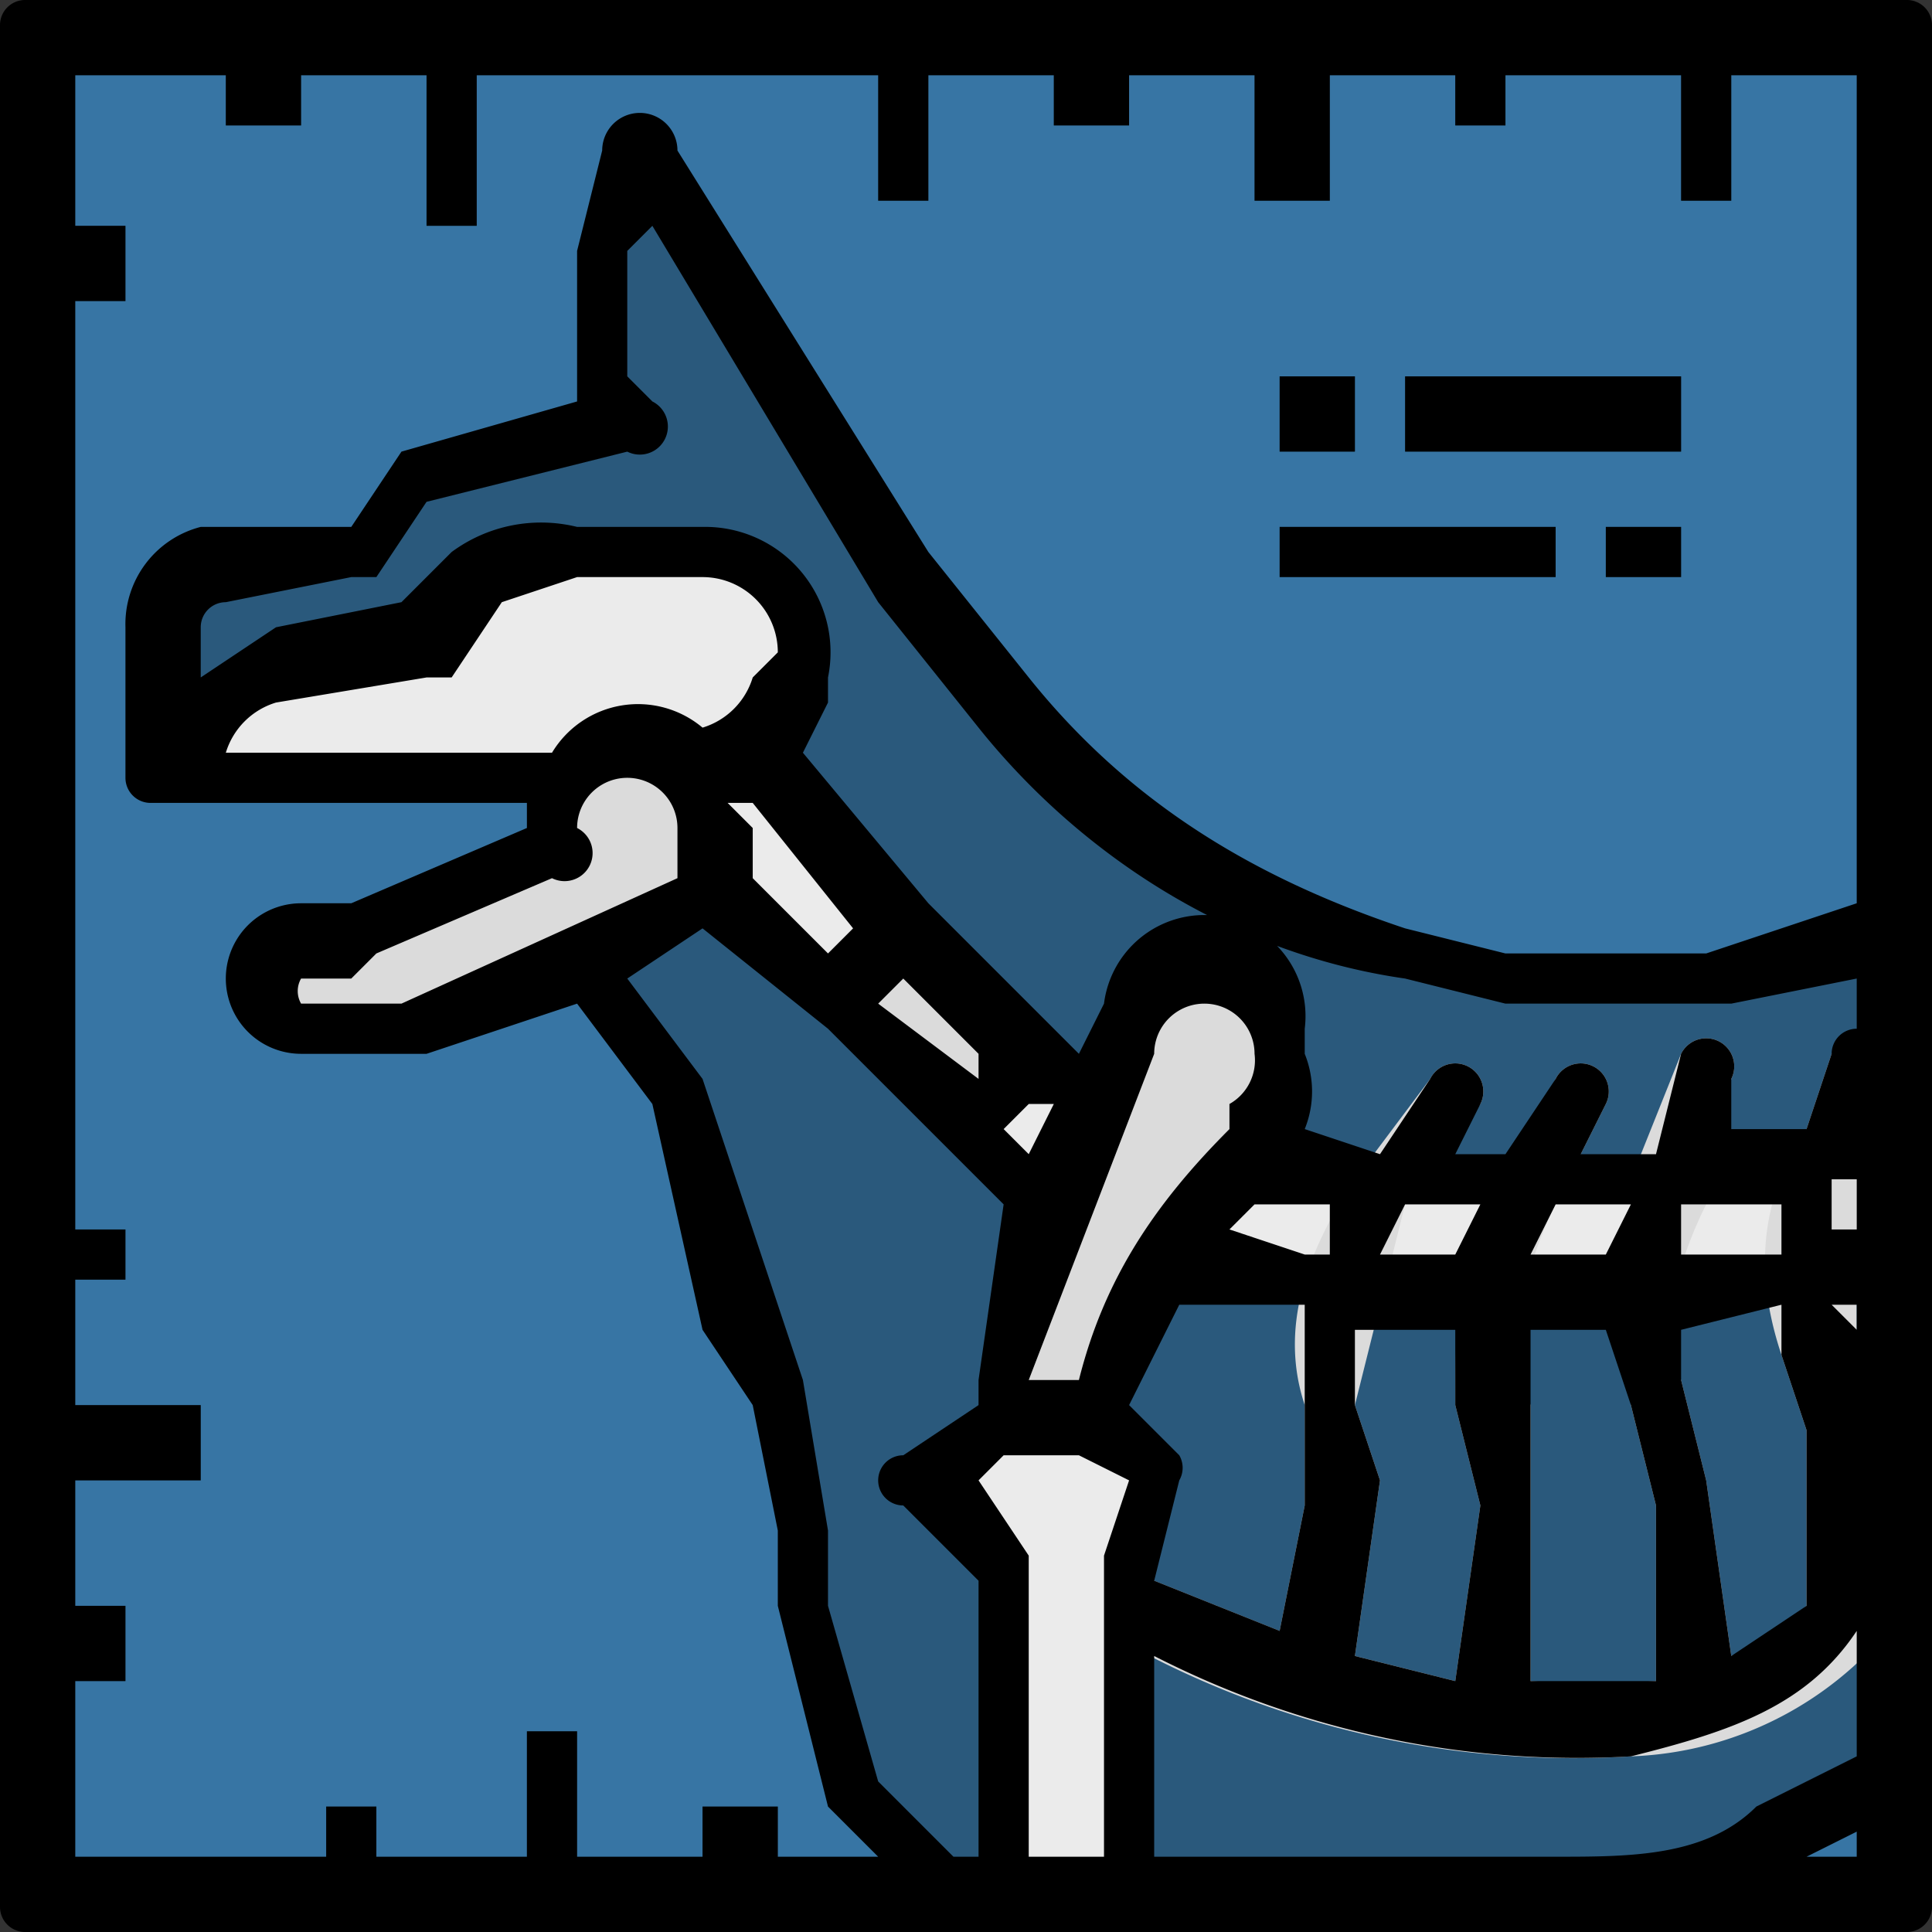 <svg width="77" height="77" fill="none" xmlns="http://www.w3.org/2000/svg"><rect width="100%" height="100%" fill="#333333" stroke="none"/><path d="M76 1v45l-2 2 2 2v10l-2 2 2 2v12H45l-3-1-2 1H1V1h75Z" fill="#3775A4"/><path d="m76 46-1 2 1 2v10l-1 2 1 2v7l-5 2-9 3H45l-3-1-2 1h-3l-3-5-2-7v-3l-1-6-1-2-3-9-4-5-6 2h-5a2 2 0 0 1 0-4h2l8-4v-2H6v-6a3 3 0 0 1 3-2l5-1 3-3 7-2v-7l2-4 10 17 4 5c4 5 10 9 16 10l4 1h8l8-2v9Z" fill="#2A597C"/><path d="m38 45-5-5 3-3 5 5-2 3h-1Z" fill="#DBDBDB"/><path d="m39 45 6 5 2-4-6-4-2 3Z" fill="#EBEBEB"/><path d="M76 46v4c-8 2-17 2-24 1l-7-1 2-4h1c9 2 19 1 28 0Z" fill="#EBEBEB"/><path d="m45 41-5 14v1h4c1-4 3-8 6-11a3 3 0 0 0 1-3 3 3 0 0 0-6-1ZM76 60v4a14 14 0 0 1-11 6 37 37 0 0 1-21-5 1 1 0 0 1 2-2l5 2 1-5v-4c-1-3 0-6 2-9l3-4a1 1 0 0 1 2 1l-3 4-2 8 1 3-1 7 4 1 1-7-1-4c0-3 0-6 2-9l2-4a1 1 0 0 1 2 1l-2 4c-1 2-2 5-1 8v11a35 35 0 0 0 5 0v-7l-1-4v-9l2-5a1 1 0 0 1 2 1l-1 5c-1 2-2 5-1 7l1 4 1 7a11 11 0 0 0 3-2v-7l-1-3c-1-3-1-6 1-9l1-3a1 1 0 0 1 2 1l-1 3v7l1 4v3h1Z" fill="#DBDBDB"/><path d="M35 1h2v7h-2V1ZM17 1h2v8h-2V1ZM42 1h3v4h-3V1ZM50 1h3v7h-3V1ZM58 1h2v4h-2V1ZM67 1h2v7h-2V1ZM28 72h3v4h-3v-4ZM21 69h2v7h-2v-7ZM13 72h2v4h-2v-4ZM1 64h4v3H1v-3ZM1 56h7v3H1v-3ZM1 49h4v2H1v-2ZM1 9h4v3H1V9ZM9 1h3v4H9V1ZM51 15h3v3h-3v-3ZM56 15h11v3H56v-3ZM51 21h11v2H51v-2ZM64 21h3v2h-3v-2Z" fill="#2F638B"/><path d="m40 56-3 3 3 4v13h5V63l1-4-2-3h-4ZM36 37l-3 3-5-4-2-5 4-3 1 2 5 7Z" fill="#EBEBEB"/><path d="M31 30a4 4 0 0 1-3 2h-2v-1l4-3 1 2Z" fill="#DADADA"/><path d="M28 22h-5a5 5 0 0 0-4 1l-2 3h-6a4 4 0 0 0-3 4v1h20a4 4 0 0 0 4-3v-1a4 4 0 0 0-4-5Z" fill="#EBEBEB"/><path d="M12 37h2l8-4a3 3 0 1 1 6 0v3l-11 5h-5a2 2 0 1 1 0-4Z" fill="#DBDBDB"/><path d="M76 0H1a1 1 0 0 0-1 1v75a1 1 0 0 0 1 1h75a1 1 0 0 0 1-1V1a1 1 0 0 0-1-1ZM39 56l-3 2a1 1 0 0 0 0 2l3 3v11h-1l-3-3-2-7v-3l-1-6-1-3-3-9-3-4 3-2 5 4 5 5 2 2-1 7v1ZM29 32h1l4 5-1 1-3-3v-2l-1-1Zm2-6-1 1a3 3 0 0 1-2 2 4 4 0 0 0-6 1H9a3 3 0 0 1 2-2l6-1h1l2-3 3-1h5a3 3 0 0 1 3 3Zm-9 9a1 1 0 0 0 1-2 2 2 0 0 1 4 0v2l-11 5h-4a1 1 0 0 1 0-1h2l1-1 7-3Zm13 5 1-1 3 3v1l-4-3Zm9 22v12h-3V62l-2-3 1-1h3l2 1-1 3Zm-1-7h-2l5-13a2 2 0 0 1 4 0 2 2 0 0 1-1 2v1c-3 3-5 6-6 10Zm-3-10 1-1h1l-1 2-1-1Zm10 3h3v2h-1l-3-1 1-1Zm-5 8 2-4h5v8l-1 5-5-2 1-4a1 1 0 0 0 0-1l-2-2Zm29 18h-2l2-1v1Zm0-4-4 2c-2 2-5 2-8 2H46v-8a37 37 0 0 0 19 4c4-1 7-2 9-5v5ZM55 59l-1-3v-3h4v3l1 4-1 7-4-1 1-7Zm0-9 1-2h3l-1 2h-3Zm6 3h3l1 3 1 4v7h-5V53Zm0-3 1-2h3l-1 2h-3Zm10 2v2l1 3v7l-3 2-1-7-1-4v-2l4-1Zm-4-2v-2h4v2h-4Zm7 6v-3l-1-1h1v4Zm0-7h-1v-2h1v2Zm0-8a1 1 0 0 0-1 1l-1 3h-3v-2a1 1 0 1 0-2-1l-1 4h-3l1-2a1 1 0 0 0-2-1l-2 3h-2l1-2a1 1 0 0 0-2-1l-2 3-3-1a4 4 0 0 0 0-3v-1a4 4 0 0 0-8-1l-1 2-1-1-5-5-5-6 1-2v-1a5 5 0 0 0-5-6h-5a6 6 0 0 0-5 1l-2 2-5 1-3 2v-2a1 1 0 0 1 1-1l5-1h1l2-3 8-2a1 1 0 0 0 1-2l-1-1v-5l1-1 9 15 4 5c4 5 10 9 17 10l4 1h9l5-1v2Zm0-5-6 2h-8l-4-1c-6-2-11-5-15-10l-4-5L27 6a1 1 0 0 0-3 0l-1 4v6l-7 2-2 3H8a4 4 0 0 0-3 4v6a1 1 0 0 0 1 1h15v1l-7 3h-2a3 3 0 0 0 0 6h5l6-2 3 4 2 9 2 3 1 5v3l2 8 2 2h-4v-2h-3v2h-5v-5h-2v5h-6v-2h-2v2H3v-7h2v-3H3v-5h5v-3H3v-5h2v-2H3V12h2V9H3V3h6v2h3V3h5v6h2V3h16v5h2V3h5v2h3V3h5v5h3V3h5v2h2V3h7v5h2V3h5v33Z" fill="#000"/><path d="M51 15h3v3h-3v-3ZM56 15h11v3H56v-3ZM51 21h11v2H51v-2ZM64 21h3v2h-3v-2Z" fill="#000"/></svg>